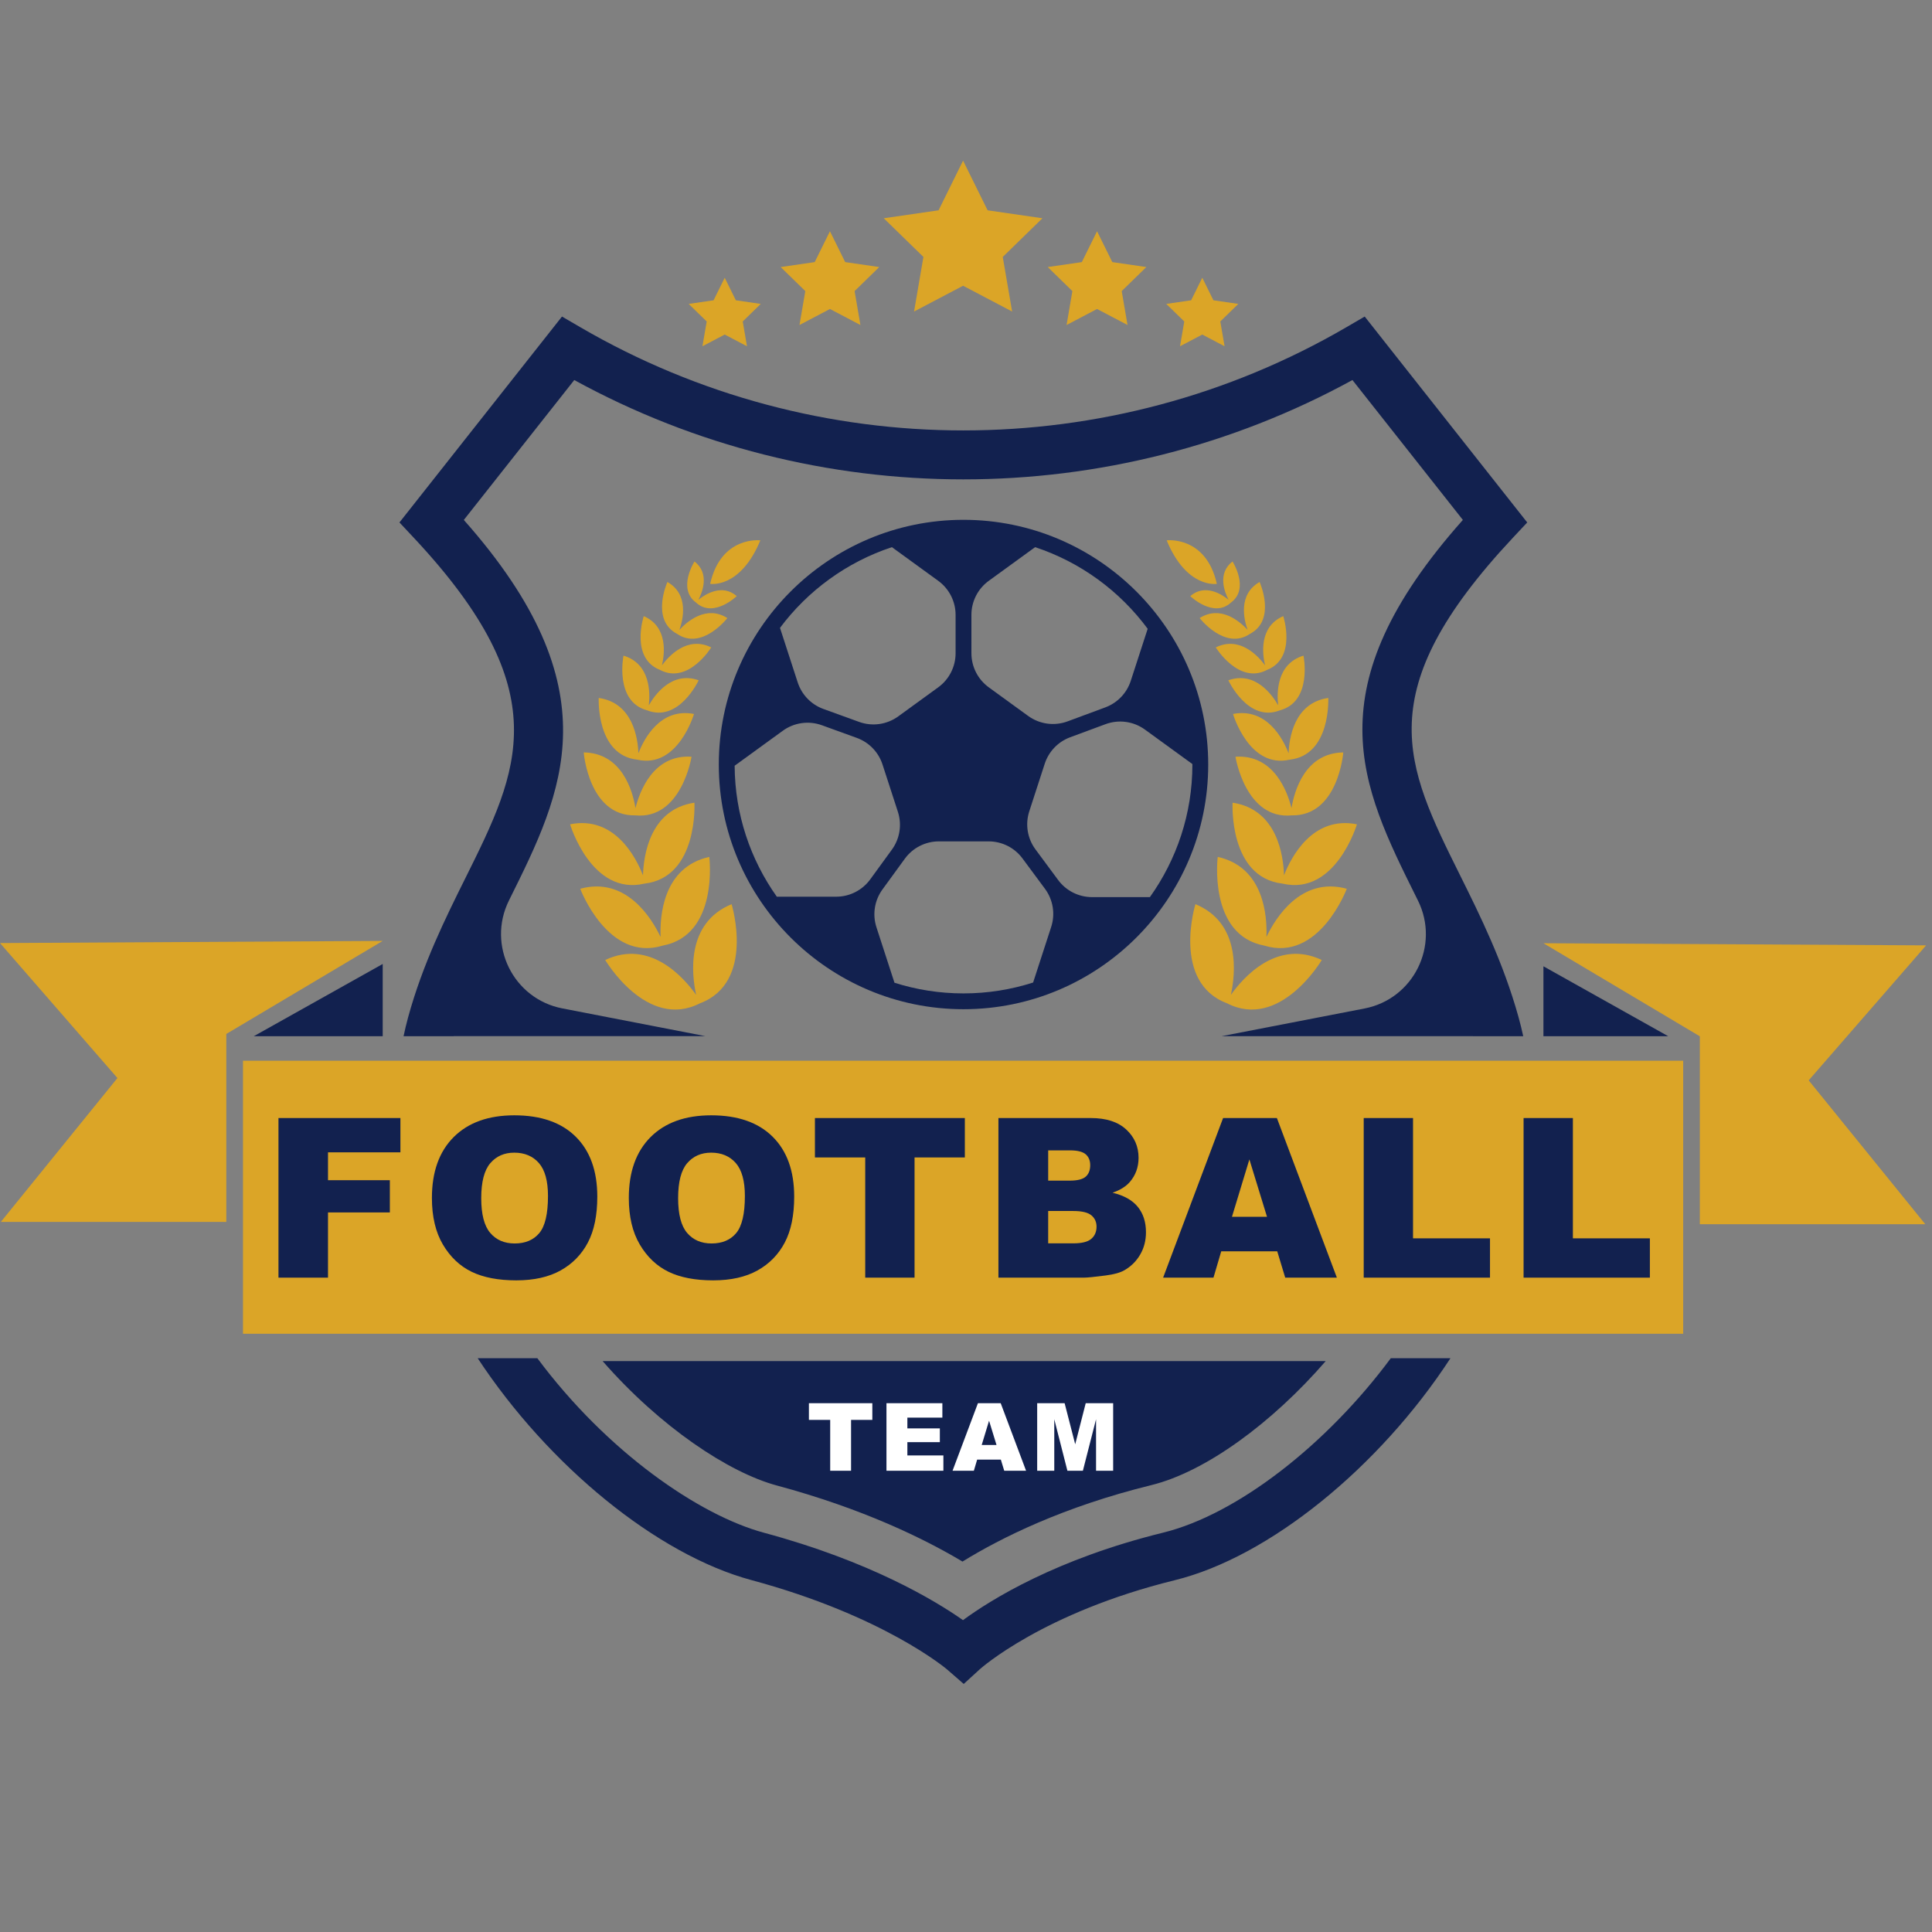 <?xml version="1.0" encoding="utf-8"?>
<!-- Generator: Adobe Illustrator 16.0.3, SVG Export Plug-In . SVG Version: 6.00 Build 0)  -->
<!DOCTYPE svg PUBLIC "-//W3C//DTD SVG 1.1//EN" "http://www.w3.org/Graphics/SVG/1.1/DTD/svg11.dtd">
<svg version="1.1" id="Capa_1" xmlns="http://www.w3.org/2000/svg" xmlns:xlink="http://www.w3.org/1999/xlink" x="0px" y="0px"
	 width="228px" height="228px" viewBox="0 0 228 228" enable-background="new 0 0 228 228" xml:space="preserve">
<rect x="0" y="0" width="228" height="228" fill="#808080" stroke="none"/>
<g>
	<path fill="#12214F" d="M91.679,175.309c10.165,2.736,17.394,6.281,21.906,8.975c4.571-2.82,11.929-6.475,22.292-9.023
		c6.378-1.568,14.225-7.311,20.574-14.635H71.117C77.955,168.447,86.017,173.781,91.679,175.309z"/>
	<g>
		<g>
			<path fill="#DBA527" d="M82.152,117.407c-0.533-2.455-1.217-8.476,4.185-10.704c0,0,2.843,9.232-3.743,11.703
				c-6.263,3.203-11.171-5.116-11.171-5.116C76.707,110.798,80.697,115.36,82.152,117.407z"/>
			<path fill="#DBA527" d="M77.957,110.573c-0.097-2.415,0.257-8.236,5.747-9.447c0,0,1.158,9.222-5.496,10.467
				c-6.468,1.994-9.733-6.708-9.733-6.708C73.896,103.403,76.918,108.391,77.957,110.573z"/>
			<path fill="#DBA527" d="M75.881,103.294c0.069-2.293,0.79-7.783,6.07-8.566c0,0,0.485,8.812-5.898,9.55
				c-6.259,1.459-8.776-7-8.776-7C72.511,96.234,75.043,101.159,75.881,103.294z"/>
			<path fill="#DBA527" d="M74.995,95.371c0.471-1.905,2.062-6.365,6.616-6.068c0,0-1.18,7.453-6.649,6.921
				c-5.494,0.094-6.076-7.429-6.076-7.429C73.449,88.862,74.679,93.434,74.995,95.371z"/>
			<path fill="#DBA527" d="M75.339,88.898c0.632-1.638,2.549-5.418,6.56-4.641c0,0-1.891,6.484-6.688,5.394
				c-4.889-0.538-4.554-7.283-4.554-7.283C74.702,82.944,75.277,87.143,75.339,88.898z"/>
			<path fill="#DBA527" d="M76.569,83.236c0.714-1.25,2.73-4.074,5.882-2.953c0,0-2.327,5.019-6.076,3.547
				c-3.893-1.037-2.794-6.457-2.794-6.457C76.784,78.336,76.734,81.807,76.569,83.236z"/>
			<path fill="#DBA527" d="M78.117,78.515c0.803-1.088,2.997-3.506,5.818-2.112c0,0-2.724,4.432-6.065,2.646
				c-3.522-1.395-1.901-6.337-1.901-6.337C78.856,73.963,78.429,77.198,78.117,78.515z"/>
			<path fill="#DBA527" d="M80.183,74.327c0.861-0.936,3.157-2.975,5.654-1.386c0,0-2.997,3.869-5.939,1.86
				c-3.154-1.661-1.136-6.12-1.136-6.12C81.334,70.144,80.607,73.127,80.183,74.327z"/>
			<path fill="#DBA527" d="M82.421,70.781c0.772-0.626,2.775-1.942,4.524-0.433c0,0-2.751,2.65-4.798,0.766
				C79.9,69.476,81.96,66.26,81.96,66.26C83.783,67.68,82.884,69.903,82.421,70.781z"/>
			<path fill="#DBA527" d="M83.808,68.902c0,0,3.549,0.601,5.923-5.136C89.731,63.766,85.092,63.199,83.808,68.902z"/>
		</g>
		<g>
			<path fill="#DBA527" d="M145.259,117.407c0.532-2.455,1.215-8.476-4.185-10.704c0,0-2.844,9.232,3.743,11.703
				c6.261,3.203,11.17-5.116,11.17-5.116C150.704,110.798,146.712,115.36,145.259,117.407z"/>
			<path fill="#DBA527" d="M149.454,110.573c0.099-2.415-0.259-8.236-5.747-9.447c0,0-1.158,9.222,5.495,10.467
				c6.471,1.994,9.735-6.708,9.735-6.708C153.515,103.403,150.494,108.391,149.454,110.573z"/>
			<path fill="#DBA527" d="M151.528,103.294c-0.068-2.293-0.789-7.783-6.068-8.566c0,0-0.487,8.812,5.897,9.55
				c6.26,1.459,8.777-7,8.777-7C154.899,96.234,152.367,101.159,151.528,103.294z"/>
			<path fill="#DBA527" d="M152.413,95.371c-0.469-1.905-2.06-6.365-6.613-6.068c0,0,1.179,7.453,6.648,6.921
				c5.493,0.094,6.077-7.429,6.077-7.429C153.961,88.862,152.732,93.434,152.413,95.371z"/>
			<path fill="#DBA527" d="M152.072,88.898c-0.633-1.638-2.55-5.418-6.561-4.641c0,0,1.892,6.484,6.688,5.394
				c4.889-0.538,4.554-7.283,4.554-7.283C152.709,82.944,152.134,87.143,152.072,88.898z"/>
			<path fill="#DBA527" d="M150.841,83.236c-0.714-1.25-2.729-4.074-5.881-2.953c0,0,2.326,5.019,6.077,3.547
				c3.892-1.037,2.792-6.457,2.792-6.457C150.627,78.336,150.676,81.807,150.841,83.236z"/>
			<path fill="#DBA527" d="M149.294,78.515c-0.804-1.088-2.996-3.506-5.818-2.112c0,0,2.724,4.432,6.066,2.646
				c3.521-1.395,1.899-6.337,1.899-6.337C148.555,73.963,148.981,77.198,149.294,78.515z"/>
			<path fill="#DBA527" d="M147.229,74.327c-0.863-0.936-3.157-2.975-5.656-1.386c0,0,2.996,3.869,5.94,1.86
				c3.153-1.661,1.136-6.12,1.136-6.12C146.077,70.144,146.804,73.127,147.229,74.327z"/>
			<path fill="#DBA527" d="M144.989,70.781c-0.772-0.626-2.775-1.942-4.525-0.433c0,0,2.752,2.65,4.799,0.766
				c2.248-1.639,0.188-4.855,0.188-4.855C143.627,67.68,144.525,69.903,144.989,70.781z"/>
			<path fill="#DBA527" d="M143.603,68.902c0,0-3.551,0.601-5.922-5.136C137.681,63.766,142.318,63.199,143.603,68.902z"/>
		</g>
	</g>
	<path fill="#12214F" d="M113.705,119.1c15.923,0,28.88-12.954,28.88-28.877c0-15.923-12.957-28.878-28.88-28.878
		S84.827,74.299,84.827,90.222C84.827,106.146,97.781,119.1,113.705,119.1z M140.717,90.222c0,5.83-1.862,11.229-5.015,15.649
		h-6.828c-1.574,0-3.058-0.748-3.997-2.014l-2.677-3.617c-0.957-1.292-1.229-2.966-0.732-4.496l1.822-5.611
		c0.471-1.447,1.576-2.598,3.003-3.127l4.176-1.546c1.56-0.577,3.304-0.337,4.648,0.64l5.598,4.066
		C140.715,90.186,140.717,90.204,140.717,90.222z M114.638,72.565c0-1.591,0.762-3.087,2.051-4.022l5.467-3.971
		c5.365,1.771,9.992,5.179,13.285,9.633l-1.999,6.15c-0.472,1.447-1.577,2.598-3.004,3.126l-4.454,1.651
		c-1.559,0.577-3.302,0.336-4.648-0.641l-4.646-3.376c-1.289-0.935-2.051-2.431-2.051-4.023V72.565z M116.669,99.292
		c1.577,0,3.059,0.747,3.996,2.013l2.657,3.586c0.955,1.292,1.228,2.967,0.732,4.495l-2.134,6.565
		c-2.592,0.83-5.353,1.283-8.216,1.283c-2.837,0-5.572-0.443-8.145-1.258l-2.127-6.547c-0.493-1.516-0.229-3.175,0.709-4.463
		l2.642-3.629c0.935-1.285,2.43-2.045,4.021-2.045H116.669z M105.256,64.571l5.466,3.971c1.287,0.935,2.05,2.431,2.05,4.022v4.526
		c0,1.593-0.764,3.088-2.05,4.023l-4.718,3.428c-1.335,0.97-3.065,1.215-4.616,0.653l-4.213-1.527
		c-1.443-0.521-2.562-1.68-3.036-3.138l-2.09-6.433C95.335,69.695,99.934,66.329,105.256,64.571z M86.697,90.366l5.68-4.126
		c1.334-0.971,3.065-1.215,4.616-0.653l4.118,1.493c1.442,0.522,2.562,1.68,3.036,3.138l1.816,5.587
		c0.492,1.516,0.228,3.175-0.71,4.463l-2.553,3.507c-0.937,1.286-2.431,2.047-4.021,2.047h-7.005
		C88.568,101.449,86.728,96.12,86.697,90.366z"/>
	<g>
		<g>
			<polygon fill="#DBA527" points="113.656,18.957 116.55,24.819 123.019,25.758 118.337,30.322 119.443,36.764 113.656,33.722 
				107.87,36.764 108.975,30.322 104.294,25.758 110.763,24.819 			"/>
			<polygon fill="#DBA527" points="97.944,27.289 99.742,30.931 103.762,31.516 100.853,34.351 101.54,38.354 97.944,36.464 
				94.349,38.354 95.036,34.351 92.127,31.516 96.146,30.931 			"/>
			<polygon fill="#DBA527" points="85.525,32.775 86.839,35.438 89.777,35.865 87.652,37.937 88.153,40.863 85.525,39.481 
				82.897,40.863 83.399,37.937 81.273,35.865 84.212,35.438 			"/>
		</g>
		<g>
			<polygon fill="#DBA527" points="129.466,27.289 127.669,30.931 123.648,31.516 126.555,34.351 125.87,38.354 129.466,36.464 
				133.062,38.354 132.375,34.351 135.283,31.516 131.265,30.931 			"/>
			<polygon fill="#DBA527" points="141.885,32.775 140.57,35.438 137.632,35.865 139.759,37.937 139.257,40.863 141.885,39.481 
				144.513,40.863 144.011,37.937 146.137,35.865 143.198,35.438 			"/>
		</g>
	</g>
	<rect x="28.676" y="125.178" fill="#DBA527" width="169.961" height="32.221"/>
	<g>
		<path fill="#12214F" d="M164.131,160.287c-7.542,10.18-18.119,18.432-26.873,20.586c-12.592,3.098-20.286,7.881-23.613,10.324
			c-3.329-2.34-10.969-6.941-23.469-10.309c-7.691-2.072-18.563-9.578-26.762-20.602h-7.041
			c8.344,12.678,21.171,23.184,32.299,26.184c15.651,4.215,23.043,10.5,23.109,10.557l1.951,1.699l1.911-1.746
			c0.07-0.061,7.441-6.668,22.996-10.496c11.116-2.732,24.128-13.305,32.532-26.197H164.131z"/>
		<path fill="#12214F" d="M54.94,103.591c-2.369,4.764-5.053,10.163-6.778,16.463c-0.205,0.748-0.379,1.49-0.538,2.232h5.933
			c0.001-0.004,0.001-0.007,0.002-0.009h29.689l-16.881-3.272c-5.793-1.121-8.93-7.456-6.303-12.739
			c0.018-0.035,0.034-0.068,0.05-0.103c6.34-12.751,12.34-24.816-5.377-44.803l13.033-16.51c28.546,15.63,63.287,15.63,91.834,0
			l13.032,16.508c-17.715,19.926-12.056,31.323-5.529,44.459c0.077,0.153,0.152,0.304,0.228,0.458
			c2.623,5.284-0.511,11.617-6.304,12.739l-16.851,3.265h29.638c0,0.003,0.003,0.005,0.003,0.007h5.939
			c-0.163-0.745-0.343-1.492-0.553-2.244c-1.81-6.499-4.525-11.968-6.923-16.793c-6.471-13.027-10.746-21.633,6.248-39.778
			l1.699-1.815l-19.181-24.299l-2.168,1.263c-27.878,16.235-62.516,16.235-90.393,0l-2.168-1.263L47.14,61.656l1.7,1.815
			C65.854,81.637,61.275,90.846,54.94,103.591z"/>
	</g>
	<polygon fill="#DBA527" points="227.306,111.566 182.144,111.313 200.599,122.294 200.599,144.473 227.208,144.473 
		213.447,127.496 	"/>
	<polygon fill="#DBA527" points="0,111.292 45.164,111.04 26.707,122.02 26.707,144.201 0.098,144.201 13.858,127.223 	"/>
	<g>
		<path fill="#12214F" d="M32.862,131.943h14.392v4.047h-8.545v3.289h7.298v3.803h-7.298v7.697h-5.846V131.943z"/>
		<path fill="#12214F" d="M50.971,141.373c0-3.076,0.855-5.469,2.57-7.184c1.714-1.711,4.099-2.568,7.157-2.568
			c3.135,0,5.551,0.842,7.247,2.525s2.544,4.039,2.544,7.072c0,2.203-0.371,4.008-1.111,5.416c-0.741,1.41-1.812,2.506-3.212,3.291
			c-1.401,0.781-3.146,1.174-5.236,1.174c-2.125,0-3.882-0.338-5.275-1.014c-1.391-0.678-2.52-1.748-3.386-3.213
			C51.404,145.408,50.971,143.574,50.971,141.373z M56.792,141.398c0,1.902,0.352,3.27,1.061,4.1
			c0.706,0.83,1.668,1.246,2.885,1.246c1.25,0,2.218-0.406,2.903-1.221c0.686-0.814,1.028-2.275,1.028-4.383
			c0-1.771-0.357-3.068-1.072-3.887c-0.715-0.816-1.686-1.225-2.91-1.225c-1.175,0-2.116,0.414-2.827,1.244
			C57.147,138.105,56.792,139.48,56.792,141.398z"/>
		<path fill="#12214F" d="M74.208,141.373c0-3.076,0.856-5.469,2.569-7.184c1.713-1.711,4.099-2.568,7.157-2.568
			c3.136,0,5.551,0.842,7.247,2.525c1.697,1.684,2.544,4.039,2.544,7.072c0,2.203-0.371,4.008-1.111,5.416
			c-0.741,1.41-1.812,2.506-3.212,3.291c-1.4,0.781-3.146,1.174-5.236,1.174c-2.125,0-3.883-0.338-5.275-1.014
			c-1.392-0.678-2.521-1.748-3.385-3.213C74.64,145.408,74.208,143.574,74.208,141.373z M80.027,141.398
			c0,1.902,0.354,3.27,1.061,4.1c0.708,0.83,1.669,1.246,2.885,1.246c1.251,0,2.219-0.406,2.904-1.221s1.028-2.275,1.028-4.383
			c0-1.771-0.358-3.068-1.073-3.887c-0.715-0.816-1.686-1.225-2.91-1.225c-1.174,0-2.117,0.414-2.828,1.244
			C80.383,138.105,80.027,139.48,80.027,141.398z"/>
		<path fill="#12214F" d="M96.171,131.943h17.693v4.65h-5.936v14.186h-5.821v-14.186h-5.936V131.943z"/>
		<path fill="#12214F" d="M117.827,131.943h10.897c1.815,0,3.208,0.447,4.182,1.35c0.972,0.896,1.459,2.012,1.459,3.338
			c0,1.115-0.348,2.07-1.041,2.867c-0.463,0.531-1.139,0.951-2.03,1.258c1.354,0.326,2.35,0.885,2.988,1.678
			c0.638,0.793,0.956,1.787,0.956,2.986c0,0.977-0.227,1.855-0.682,2.635c-0.453,0.779-1.074,1.396-1.863,1.85
			c-0.487,0.283-1.225,0.488-2.209,0.617c-1.311,0.172-2.181,0.258-2.609,0.258h-10.048V131.943z M123.698,139.33h2.532
			c0.908,0,1.54-0.154,1.896-0.469c0.355-0.313,0.533-0.764,0.533-1.355c0-0.549-0.178-0.977-0.533-1.285
			c-0.355-0.307-0.975-0.463-1.857-0.463h-2.57V139.33z M123.698,146.73h2.97c1.003,0,1.709-0.176,2.121-0.533
			c0.409-0.354,0.616-0.832,0.616-1.432c0-0.559-0.204-1.004-0.609-1.342c-0.408-0.34-1.121-0.51-2.143-0.51h-2.955V146.73z"/>
		<path fill="#12214F" d="M150.73,147.67h-6.609l-0.916,3.109h-5.943l7.078-18.836h6.349l7.079,18.836h-6.096L150.73,147.67z
			 M149.522,143.596l-2.079-6.771l-2.056,6.771H149.522z"/>
		<path fill="#12214F" d="M160.935,131.943h5.82v14.197h9.083v4.639h-14.903V131.943z"/>
		<path fill="#12214F" d="M179.801,131.943h5.82v14.197h9.085v4.639h-14.905V131.943z"/>
	</g>
	<g>
		<path fill="#FFFFFF" d="M95.461,165.596h7.485v1.969h-2.511v6h-2.462v-6h-2.512V165.596z"/>
		<path fill="#FFFFFF" d="M104.613,165.596h6.598v1.701h-4.13v1.268h3.833v1.625h-3.833v1.57h4.25v1.805h-6.717V165.596z"/>
		<path fill="#FFFFFF" d="M118.111,172.25h-2.794l-0.389,1.314h-2.515l2.995-7.969h2.687l2.994,7.969h-2.578L118.111,172.25z
			 M117.601,170.525l-0.879-2.863l-0.869,2.863H117.601z"/>
		<path fill="#FFFFFF" d="M122.402,165.596h3.237l1.249,4.848l1.24-4.848h3.238v7.969h-2.018v-6.078l-1.554,6.078h-1.827
			l-1.55-6.078v6.078h-2.017V165.596z"/>
	</g>
	<polygon fill="#12214F" points="196.87,122.287 182.144,114.034 182.144,122.287 	"/>
	<polygon fill="#12214F" points="45.164,122.287 45.164,113.761 29.949,122.287 	"/>
</g>
</svg>
